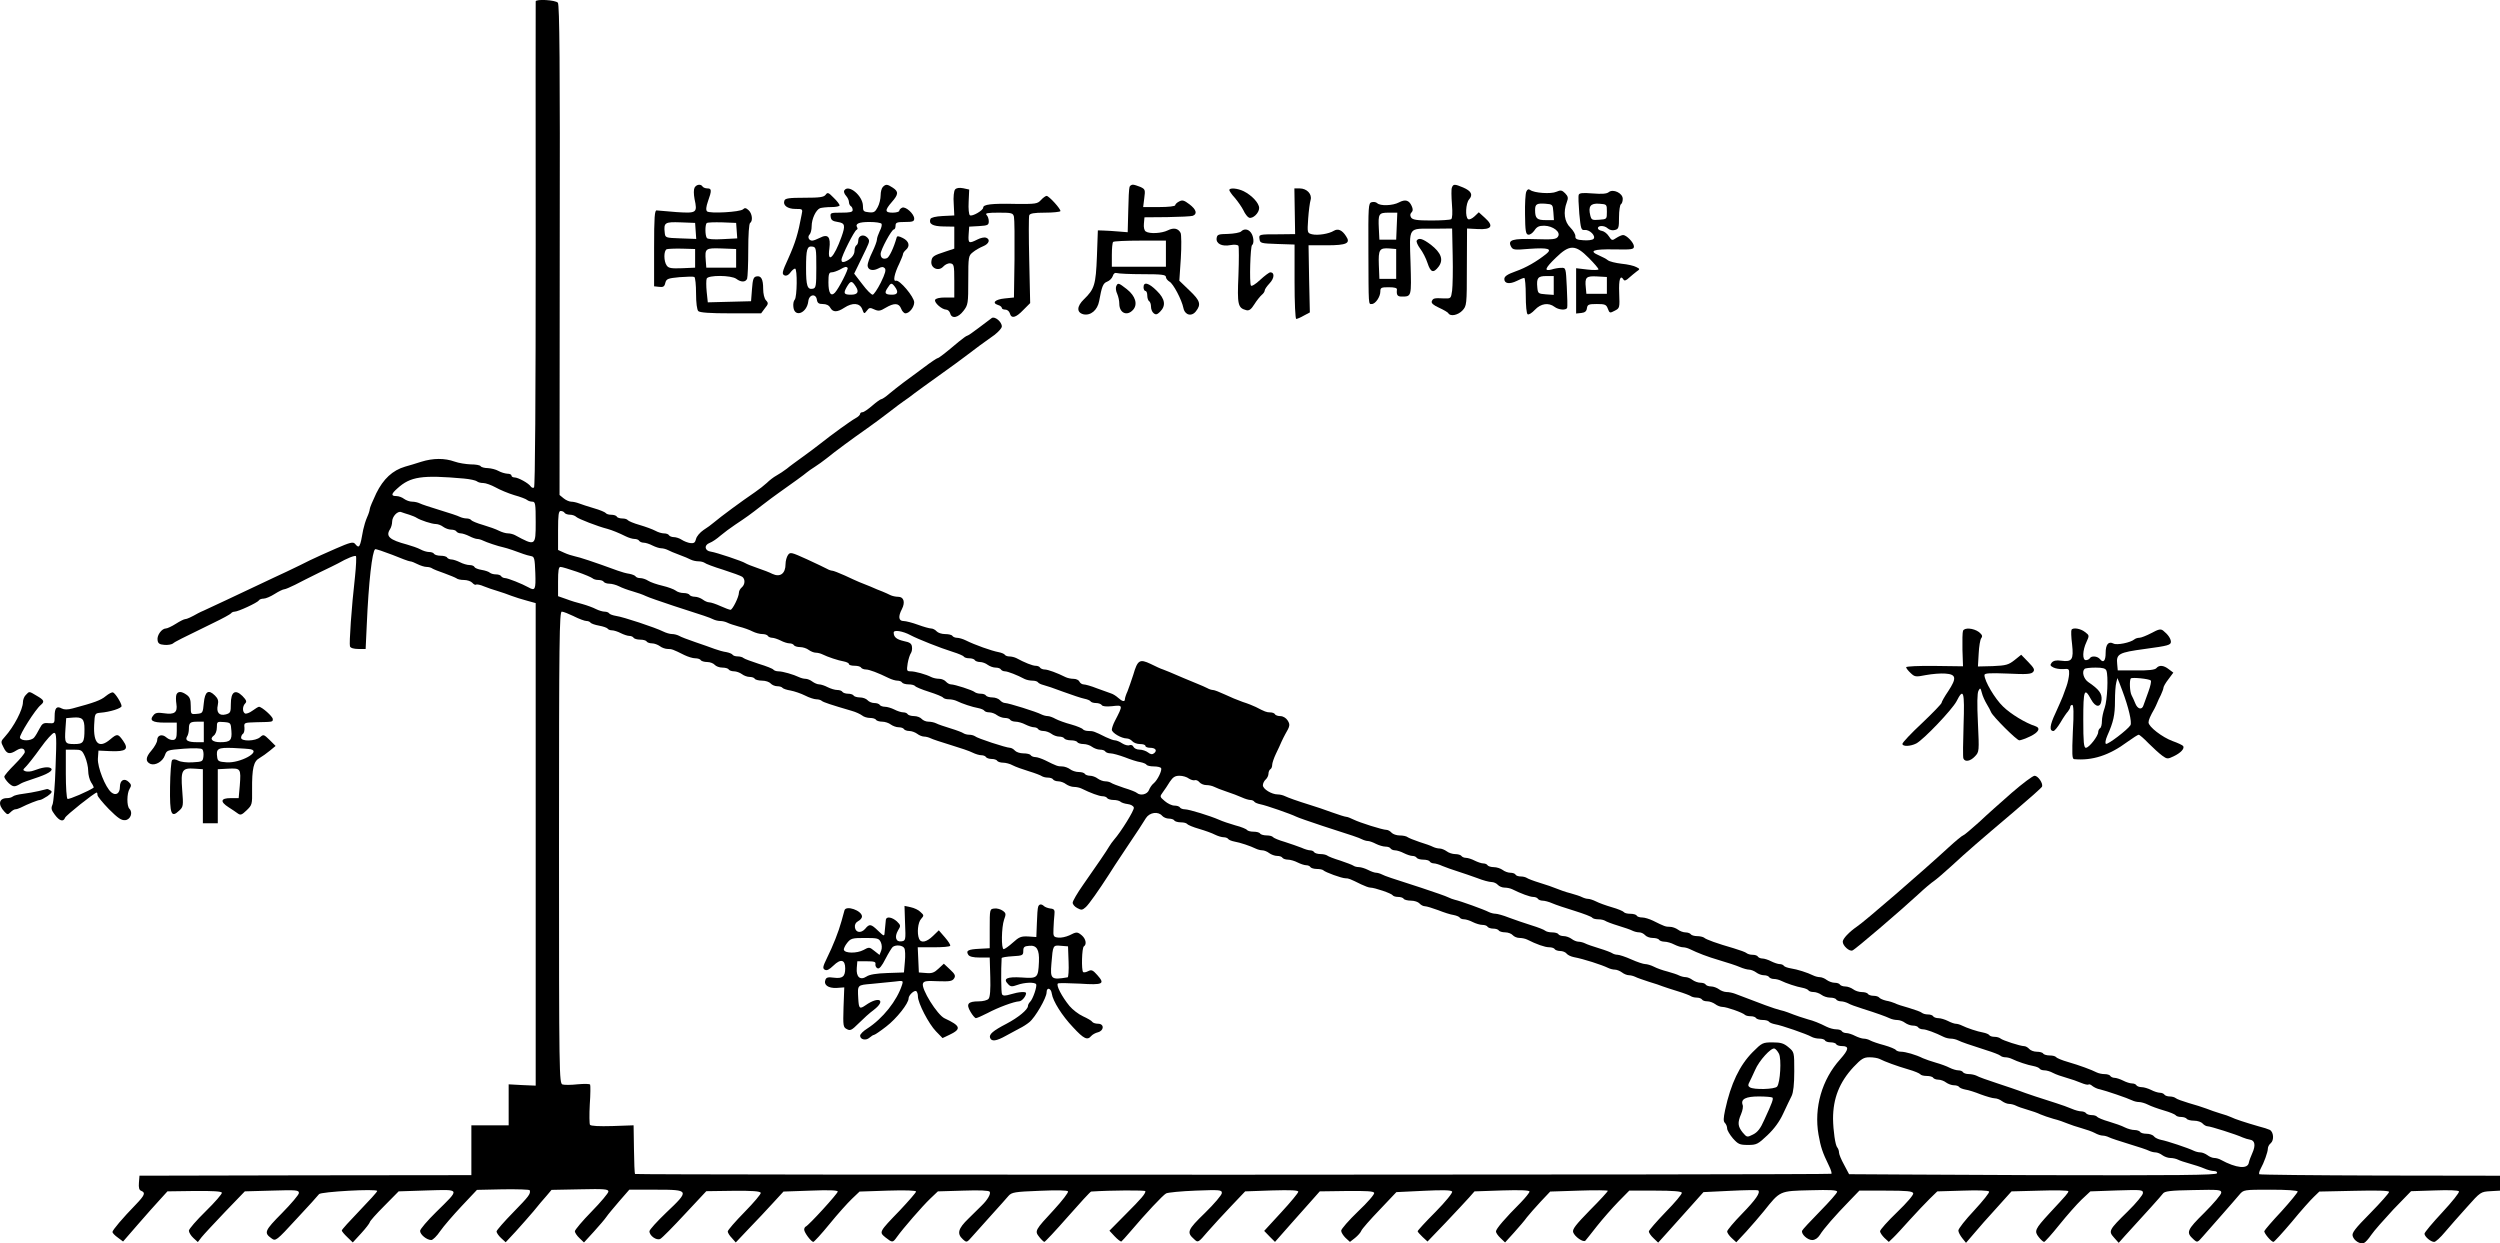 <?xml version="1.0" encoding="UTF-8" standalone="no"?>
<svg
   xmlns:dc="http://purl.org/dc/elements/1.1/"
   xmlns:cc="http://creativecommons.org/ns#"
   xmlns:rdf="http://www.w3.org/1999/02/22-rdf-syntax-ns#"
   xmlns:svg="http://www.w3.org/2000/svg"
   xmlns="http://www.w3.org/2000/svg"
   xmlns:sodipodi="http://sodipodi.sourceforge.net/DTD/sodipodi-0.dtd"
   xmlns:inkscape="http://www.inkscape.org/namespaces/inkscape"
   inkscape:version="1.0 (4035a4fb49, 2020-05-01)"
   sodipodi:docname="GZ-3-tiyou-0496.svg"
   id="svg94"
   preserveAspectRatio="xMidYMid meet"
   viewBox="0 0 1340.804 666.84"
   height="666.84pt"
   width="1340.804pt"
   version="1.0">
  <defs
     id="defs98" />
  <sodipodi:namedview
     inkscape:current-layer="svg94"
     inkscape:window-maximized="1"
     inkscape:window-y="0"
     inkscape:window-x="0"
     inkscape:cy="572.50747"
     inkscape:cx="1018.9169"
     inkscape:zoom="0.79206203"
     showgrid="false"
     id="namedview96"
     inkscape:window-height="1043"
     inkscape:window-width="1920"
     inkscape:pageshadow="2"
     inkscape:pageopacity="0"
     guidetolerance="10"
     gridtolerance="10"
     objecttolerance="10"
     borderopacity="1"
     bordercolor="#666666"
     pagecolor="#ffffff" />
  <g
     id="g92"
     stroke="none"
     fill="#000000"
     transform="translate(-114.696,775.053) scale(0.1,-0.1)">
    <g
       id="g18">
      <path
         sodipodi:nodetypes="csccsscscccccccscccccccccssscccccscsssccccccsccccscscccsscccccccccccccccccccccsccccccccsccccccsccccsssccccccccssccccccscccccccscscccsccscsscccscsccccccscssscccscccccccccccccccccsscscccccccsccccccsccccccccccscccccccccsccccccscscccccccsccccccsccsccccccscscccccscsscccsccscccscccccsccccccsccsccccsccccccscccccssccsccccscccscccccsscccccccccsccccccccssscscscscscccscssscsscsscscscccccscscscscsscsscscscccssscscssscccscccscssscscscssscscccssssssccsssscsscccssscccscscccccssccscssscscsscsscssssscscccccscccscsccccssccsccsccssscsccscscccssssscscsccccccsscscccsssccsscccccccscccsscscccscccscsccccscscscsscccccscscscscscscscccscccsscsscscscscsccccscsscscscsssscccccsscscscscsscsscccscscscscsscsscscscscscsscsscscscscscscscscscsccssccccccscscscscscssscscscssscscscssscscscscscscccsscsccsscssccccssscscscscscscscscscssscscscssscccscccscscscscscccscscscscscscssscscsccccsccccccscscccsscsscscscscssscssscsssccsscscscssscscssccscscccscscscscscssccssssscccccccccccccsscccsscscscscsscccsscccssssssccscccscscccscssscscssscscsccsccccscccsscccsscscscscscscccssssscsscsscscssscscsccsscscsscsscscscccscscssssccsscsscsccccsscccssssscccccscsscsscscccssssccscscscscscccscscscccccscscscscccssscscscscscscsccccsscscccscscccscscccscscccsccccscscssccscscscccscscccscscsssccccscccsc"
         id="path4"
         d="m 4020,7743 c -1,-5 0,-592 0,-1305 0,-827 -3,-1299 -9,-1302 -5,-4 -13,-1 -18,6 -11,17 -67,48 -87,48 -9,0 -16,5 -16,10 0,6 -10,10 -22,10 -13,1 -34,7 -48,15 -14,8 -39,14 -57,15 -17,0 -35,5 -38,10 -3,6 -27,10 -53,10 -26,1 -65,7 -87,15 -53,19 -115,19 -179,-1 -28,-9 -67,-21 -86,-26 -68,-20 -117,-66 -155,-143 -19,-40 -35,-78 -35,-85 0,-6 -6,-26 -14,-43 -8,-18 -17,-48 -21,-67 -17,-97 -21,-104 -44,-76 -10,12 -26,8 -104,-26 -51,-22 -112,-50 -137,-62 -25,-13 -81,-40 -125,-61 -44,-20 -102,-48 -130,-61 -118,-56 -301,-142 -315,-148 -8,-3 -22,-10 -30,-14 -37,-21 -61,-32 -70,-32 -6,0 -28,-11 -50,-25 -22,-14 -46,-25 -53,-25 -22,0 -49,-36 -45,-62 2,-18 10,-24 36,-26 18,-2 39,2 46,7 13,11 40,24 218,111 48,23 90,46 94,51 3,5 12,9 19,9 19,0 122,48 130,60 3,6 15,10 26,10 11,0 37,11 59,25 22,14 45,25 51,25 6,0 32,11 58,24 25,13 84,43 131,66 47,22 92,45 100,49 49,28 90,44 96,39 3,-4 1,-53 -5,-110 -19,-166 -32,-360 -27,-374 3,-9 21,-14 45,-14 h 39 l 6,128 c 10,232 29,396 45,407 4,2 45,-12 92,-30 46,-19 89,-35 95,-35 7,0 25,-7 40,-15 16,-8 38,-15 49,-15 12,0 25,-4 30,-8 6,-4 35,-16 65,-26 30,-11 59,-23 65,-27 5,-5 23,-9 41,-9 17,0 37,-7 44,-15 7,-8 16,-13 20,-10 5,3 24,-1 42,-9 18,-7 51,-19 73,-25 22,-7 56,-18 75,-26 19,-7 56,-19 83,-26 l 47,-13 V 3222 1928 l -72,3 -73,4 v -110 -110 h -100 -100 v -133 -134 l -890,-1 -890,-2 -3,-38 c -2,-26 1,-39 12,-43 25,-10 19,-24 -28,-73 -72,-74 -126,-138 -126,-148 0,-5 13,-19 29,-30 l 28,-21 79,91 c 43,50 97,110 119,134 l 40,44 144,2 c 99,1 145,-2 148,-9 2,-6 -37,-51 -87,-100 -49,-48 -90,-95 -90,-104 0,-9 11,-27 24,-39 l 24,-22 20,26 c 11,14 68,75 126,136 l 106,110 145,4 c 132,4 145,3 145,-13 0,-9 -41,-57 -90,-107 -94,-95 -99,-106 -57,-136 22,-16 25,-15 135,105 62,66 116,126 120,132 8,13 312,30 312,17 0,-5 -43,-52 -95,-106 -52,-54 -95,-101 -95,-106 0,-4 13,-20 30,-36 l 29,-28 45,49 c 25,27 45,54 46,59 0,6 35,45 78,88 l 77,78 153,5 c 181,5 178,12 48,-116 -47,-46 -86,-92 -86,-101 0,-20 36,-49 60,-49 8,0 30,21 48,48 18,26 70,86 115,134 l 82,87 140,3 c 77,1 141,-1 143,-5 6,-19 -4,-32 -88,-118 -49,-50 -90,-97 -90,-103 0,-7 11,-23 24,-35 l 25,-23 54,58 c 30,33 73,82 96,109 22,28 53,64 69,82 l 27,32 153,3 c 130,3 152,1 152,-12 0,-8 -41,-57 -90,-107 -50,-51 -90,-99 -90,-106 0,-7 11,-24 25,-37 l 24,-23 53,58 c 29,32 59,67 67,79 8,12 39,49 69,84 l 54,62 h 144 c 179,0 181,-3 54,-123 -49,-47 -90,-92 -90,-100 0,-24 38,-51 58,-41 10,5 69,65 132,133 l 115,123 144,2 c 102,1 145,-2 148,-11 2,-6 -37,-52 -86,-102 -50,-51 -91,-98 -91,-105 0,-7 10,-23 22,-35 l 21,-24 71,75 c 39,40 97,102 128,136 l 57,62 145,5 c 99,4 146,2 146,-5 0,-11 -156,-182 -172,-188 -4,-2 -8,-9 -8,-16 0,-16 38,-66 49,-66 4,0 44,43 87,96 43,53 97,113 120,135 l 41,39 151,5 c 94,3 152,1 152,-5 0,-5 -39,-50 -87,-101 -113,-117 -112,-116 -77,-145 37,-29 39,-29 61,2 32,45 137,166 179,206 l 41,39 136,4 c 86,3 138,1 142,-6 7,-11 -11,-43 -43,-74 -11,-11 -43,-42 -71,-70 -56,-54 -63,-81 -30,-111 21,-19 21,-18 51,16 17,19 64,71 103,115 40,44 81,90 91,102 17,19 33,22 166,27 92,4 149,3 153,-3 3,-6 -31,-50 -75,-98 -103,-111 -105,-114 -79,-147 11,-14 24,-26 27,-26 4,0 61,61 126,135 65,74 121,135 125,135 103,7 291,8 291,2 0,-14 -20,-38 -106,-124 l -87,-88 28,-30 c 16,-17 32,-29 36,-28 3,2 25,26 48,53 83,98 175,196 192,205 9,5 80,12 158,15 132,5 141,4 141,-13 0,-10 -41,-58 -90,-106 -96,-93 -100,-105 -58,-142 20,-19 21,-19 72,41 28,32 85,94 126,137 l 75,79 143,5 c 103,3 142,1 142,-7 0,-6 -41,-56 -92,-111 l -91,-99 29,-30 29,-29 90,102 c 50,56 104,117 120,135 l 30,34 144,2 c 107,1 145,-1 148,-10 3,-7 -36,-52 -86,-99 -50,-48 -91,-95 -91,-104 0,-9 11,-26 23,-38 l 24,-22 27,21 c 15,12 31,30 34,39 4,10 48,60 98,112 l 90,95 146,7 c 103,5 148,4 153,-4 4,-6 -34,-53 -89,-109 -53,-53 -96,-100 -96,-104 0,-3 12,-17 27,-31 l 26,-24 97,101 c 53,56 110,117 126,135 l 29,33 148,5 c 97,3 147,1 147,-6 0,-6 -21,-32 -47,-59 -83,-83 -133,-141 -133,-155 0,-7 11,-23 25,-36 l 24,-23 48,53 c 26,29 58,66 69,82 12,15 45,53 73,83 l 52,55 155,5 c 85,3 154,2 154,-1 0,-4 -43,-51 -96,-104 -76,-78 -95,-102 -90,-118 8,-24 55,-57 66,-45 4,4 32,40 62,78 31,39 82,97 114,130 l 59,60 h 139 c 95,0 140,-4 143,-11 2,-7 -37,-53 -87,-104 -49,-51 -90,-98 -90,-104 0,-7 11,-23 25,-36 l 25,-24 38,42 c 20,23 75,84 121,135 l 84,94 145,7 c 79,4 146,5 149,2 12,-12 -13,-49 -87,-125 -44,-45 -80,-88 -80,-95 0,-7 11,-23 24,-35 l 25,-23 54,58 c 30,33 72,82 94,109 88,110 83,108 248,112 108,3 145,1 145,-8 0,-7 -42,-54 -92,-105 -51,-52 -94,-98 -96,-104 -6,-18 29,-50 54,-50 15,0 30,10 41,27 20,33 83,105 159,183 l 53,55 h 142 c 113,0 143,-3 147,-14 3,-8 -33,-50 -87,-102 -50,-48 -91,-94 -91,-102 0,-7 11,-23 23,-35 l 24,-22 24,23 c 13,12 53,56 89,96 36,40 84,90 106,112 l 41,40 136,4 c 82,3 138,1 142,-5 3,-5 -33,-50 -80,-101 -47,-50 -85,-98 -85,-108 0,-9 10,-27 21,-41 l 20,-25 42,49 c 23,28 78,90 122,138 l 80,89 153,4 c 83,3 152,1 152,-3 0,-9 -9,-19 -102,-119 -78,-85 -82,-95 -57,-127 11,-14 24,-26 29,-26 4,0 41,41 81,91 41,51 95,112 120,136 l 47,44 141,5 c 133,4 141,4 141,-14 0,-10 -36,-54 -81,-98 -103,-101 -105,-106 -74,-141 l 25,-28 32,36 c 110,120 195,214 205,228 9,13 38,17 162,19 138,3 151,2 151,-14 0,-10 -41,-58 -90,-107 -95,-94 -100,-106 -59,-143 21,-19 21,-18 51,16 17,19 63,71 102,116 39,44 81,93 93,107 23,27 23,27 168,27 87,0 145,-4 145,-10 0,-5 -39,-53 -87,-106 -49,-52 -90,-100 -92,-106 -3,-10 37,-58 49,-58 4,0 48,48 98,107 49,60 103,120 119,135 l 29,28 187,4 c 129,3 187,1 187,-6 0,-6 -45,-57 -101,-114 -82,-83 -100,-106 -94,-123 7,-25 41,-45 60,-37 8,3 25,22 39,43 14,21 68,82 119,137 l 95,98 125,4 c 77,3 128,1 132,-5 3,-6 -37,-56 -90,-113 -52,-56 -95,-107 -95,-114 0,-15 33,-44 52,-44 8,0 34,24 58,53 24,28 77,89 118,134 72,81 74,82 125,85 l 52,3 v 40 40 l -643,1 c -354,1 -646,4 -648,7 -3,3 0,16 7,29 18,32 39,90 39,109 0,9 7,22 16,29 18,16 15,60 -6,71 -8,4 -35,13 -60,19 -69,20 -128,39 -147,49 -10,5 -36,14 -58,20 -22,7 -56,18 -75,26 -19,7 -62,21 -95,30 -33,10 -64,21 -69,26 -6,5 -20,9 -32,9 -13,0 -26,5 -29,10 -3,5 -14,10 -24,10 -10,0 -32,7 -47,15 -16,8 -39,15 -51,15 -12,0 -25,5 -28,10 -3,6 -14,10 -24,10 -10,0 -32,7 -47,15 -16,8 -37,15 -46,15 -9,0 -20,5 -23,10 -3,6 -17,10 -31,10 -13,0 -32,4 -42,9 -27,14 -92,38 -154,56 -32,9 -60,21 -64,26 -3,5 -18,9 -34,9 -16,0 -32,5 -35,10 -3,6 -19,10 -34,10 -16,0 -34,7 -41,15 -7,8 -19,15 -27,15 -20,0 -116,31 -127,41 -6,5 -20,9 -32,9 -13,0 -25,4 -28,9 -3,5 -18,11 -33,14 -30,5 -87,24 -115,38 -10,5 -24,9 -32,9 -7,0 -27,7 -42,15 -16,8 -39,15 -51,15 -12,0 -25,5 -28,10 -3,6 -16,10 -29,10 -12,0 -26,4 -32,9 -5,5 -36,16 -69,26 -33,9 -67,20 -75,25 -9,4 -30,11 -48,14 -17,4 -34,12 -37,17 -4,5 -17,9 -30,9 -13,0 -27,5 -30,10 -3,6 -18,10 -33,10 -15,0 -36,7 -46,15 -11,8 -30,15 -42,15 -13,0 -26,5 -29,10 -3,6 -16,10 -29,10 -12,0 -31,7 -42,15 -10,8 -27,15 -37,15 -9,0 -25,4 -35,9 -32,16 -87,33 -120,38 -18,3 -35,9 -38,14 -3,5 -13,9 -22,9 -9,0 -30,7 -46,15 -15,8 -37,15 -47,15 -10,0 -21,5 -24,10 -3,6 -16,10 -29,10 -12,0 -26,4 -32,9 -5,5 -36,16 -69,26 -87,25 -149,47 -159,57 -6,4 -22,8 -37,8 -15,0 -31,5 -34,10 -3,5 -16,10 -28,10 -12,0 -31,7 -41,15 -11,8 -30,15 -43,15 -23,0 -29,2 -91,33 -19,9 -44,17 -57,17 -13,0 -27,4 -30,10 -3,6 -19,10 -35,10 -16,0 -31,4 -34,9 -4,5 -32,17 -64,26 -31,9 -70,23 -85,31 -16,8 -35,14 -43,14 -8,0 -22,4 -32,9 -9,5 -37,14 -62,21 -25,6 -58,18 -75,25 -16,7 -57,21 -90,31 -33,10 -64,22 -69,26 -6,4 -20,8 -32,8 -13,0 -26,4 -29,10 -3,6 -16,10 -28,10 -12,0 -31,7 -41,15 -11,8 -32,15 -47,15 -15,0 -31,5 -34,10 -3,6 -14,10 -23,10 -9,0 -30,7 -46,15 -15,8 -37,15 -47,15 -10,0 -21,5 -24,10 -3,5 -18,10 -33,10 -15,0 -36,7 -46,15 -11,8 -28,15 -38,15 -10,0 -26,4 -36,9 -9,5 -42,17 -72,26 -30,10 -59,22 -64,26 -6,5 -24,9 -42,9 -17,0 -37,7 -44,15 -7,8 -19,15 -27,15 -21,0 -144,39 -176,55 -16,8 -34,15 -40,15 -6,0 -41,11 -77,24 -36,13 -87,31 -115,39 -74,23 -118,39 -137,48 -10,5 -27,9 -38,9 -33,0 -80,29 -80,49 0,10 7,24 15,31 8,7 15,21 15,31 0,10 5,21 10,24 6,3 10,14 10,24 0,9 9,36 20,59 11,23 25,52 30,65 6,12 14,30 20,40 26,44 27,52 12,75 -8,12 -24,22 -38,22 -12,0 -26,4 -29,10 -3,6 -15,10 -26,10 -19,0 -29,4 -77,29 -12,6 -44,19 -70,27 -26,9 -69,27 -96,40 -28,13 -56,24 -63,24 -7,0 -21,4 -31,10 -9,5 -35,16 -57,25 -22,9 -53,22 -70,29 -72,31 -91,39 -110,46 -11,3 -41,17 -67,30 -59,28 -70,21 -93,-58 -10,-31 -24,-71 -31,-89 -8,-17 -14,-36 -14,-42 0,-16 -14,-13 -36,7 -11,10 -28,21 -39,24 -11,4 -45,16 -75,27 -30,12 -62,21 -71,21 -9,0 -19,7 -23,15 -3,8 -17,15 -31,15 -14,0 -33,4 -43,9 -46,23 -95,41 -112,41 -10,0 -22,5 -25,10 -3,6 -14,10 -24,10 -16,0 -59,17 -103,41 -10,5 -27,9 -37,9 -11,0 -22,4 -25,9 -3,5 -18,11 -33,14 -38,7 -128,39 -176,63 -16,8 -37,14 -47,14 -10,0 -22,5 -25,10 -3,6 -21,10 -39,10 -19,0 -39,7 -46,15 -7,8 -20,15 -29,15 -9,0 -41,9 -71,20 -30,11 -65,20 -77,20 -27,0 -30,24 -9,64 19,37 10,66 -20,66 -13,0 -32,4 -42,9 -9,5 -28,13 -42,19 -14,5 -43,17 -65,27 -22,9 -49,20 -60,24 -11,5 -46,20 -77,35 -31,14 -62,26 -68,26 -5,0 -18,4 -28,10 -9,5 -57,28 -107,51 -84,38 -90,40 -102,23 -7,-10 -13,-32 -13,-48 0,-52 -29,-73 -71,-53 -13,7 -49,21 -79,31 -30,10 -59,22 -65,26 -16,11 -157,58 -185,62 -34,4 -39,35 -7,47 14,5 40,23 58,39 19,16 54,42 78,58 63,42 80,54 144,104 32,25 73,55 90,67 72,51 139,99 151,110 7,6 27,20 43,30 16,10 45,31 64,46 40,33 139,106 219,162 31,22 83,60 115,85 32,25 68,52 80,60 13,8 38,27 56,41 19,14 79,58 134,97 55,39 118,85 140,102 22,17 57,43 77,58 20,15 55,40 78,56 22,17 40,37 40,46 0,25 -38,56 -54,45 -8,-6 -39,-29 -69,-52 -31,-24 -59,-43 -63,-43 -4,0 -24,-15 -45,-32 -71,-60 -107,-88 -113,-88 -4,0 -37,-22 -74,-50 -37,-27 -87,-65 -111,-82 -24,-18 -58,-45 -76,-60 -18,-16 -37,-28 -41,-28 -5,0 -27,-16 -49,-35 -22,-19 -45,-35 -52,-35 -7,0 -13,-4 -13,-9 0,-6 -11,-16 -24,-23 -26,-14 -128,-88 -191,-138 -22,-18 -65,-49 -95,-71 -30,-22 -68,-49 -83,-62 -16,-12 -41,-29 -56,-37 -15,-8 -38,-26 -51,-39 -14,-13 -42,-35 -64,-50 -72,-49 -182,-130 -221,-163 -11,-10 -36,-28 -55,-40 -19,-13 -37,-34 -40,-48 -5,-20 -11,-24 -31,-22 -13,2 -34,10 -46,18 -12,8 -31,14 -42,14 -11,0 -23,5 -26,10 -3,6 -15,10 -27,10 -11,0 -32,6 -46,14 -15,8 -53,22 -84,31 -32,9 -60,21 -64,26 -3,5 -16,9 -29,9 -13,0 -27,4 -30,10 -3,6 -17,10 -30,10 -13,0 -26,4 -29,9 -4,5 -32,17 -64,26 -31,9 -67,21 -80,26 -13,5 -31,9 -41,9 -10,0 -29,8 -41,18 l -22,18 1,1313 c 2,995 -1,1316 -10,1327 -12,15 -119,21 -119,7 z M 3635,5184 c 33,-3 64,-10 70,-15 5,-5 20,-9 34,-9 13,0 43,-11 65,-23 23,-13 68,-32 101,-42 33,-9 64,-21 69,-26 6,-5 18,-9 28,-9 16,0 18,-11 18,-110 0,-129 -1,-129 -112,-69 -10,5 -26,9 -37,9 -11,0 -32,6 -48,14 -15,8 -54,22 -85,31 -32,9 -60,21 -64,26 -3,5 -14,9 -25,9 -10,0 -27,4 -37,9 -9,5 -57,21 -107,36 -49,15 -98,31 -107,36 -10,5 -28,9 -41,9 -13,0 -32,7 -43,15 -10,8 -29,15 -41,15 -30,0 -29,11 5,41 70,64 132,73 357,53 z m -293,-194 c 15,-5 33,-12 40,-17 21,-13 81,-33 103,-33 11,0 29,-7 39,-15 11,-8 30,-15 42,-15 13,0 26,-4 29,-10 3,-5 14,-10 23,-10 9,0 30,-7 46,-15 15,-8 35,-15 42,-15 8,0 22,-4 32,-9 18,-9 80,-30 109,-36 19,-4 74,-23 108,-36 11,-4 29,-9 40,-11 18,-3 20,-12 23,-91 3,-89 -1,-97 -36,-77 -36,20 -112,50 -126,50 -8,0 -18,5 -21,10 -3,6 -16,10 -29,10 -12,0 -26,4 -32,9 -5,5 -25,12 -44,15 -19,3 -36,10 -38,15 -2,6 -14,11 -27,11 -12,0 -36,7 -51,15 -16,8 -37,15 -46,15 -9,0 -20,5 -23,10 -3,6 -19,10 -35,10 -16,0 -32,5 -35,10 -3,6 -15,10 -27,10 -11,0 -32,6 -46,14 -15,8 -47,19 -72,26 -94,25 -115,44 -92,81 7,10 12,29 12,41 0,29 30,60 49,52 9,-3 28,-10 43,-14 z m 833,10 c 3,-5 16,-10 29,-10 12,0 27,-5 34,-12 10,-10 115,-51 167,-64 25,-7 62,-22 98,-40 16,-8 37,-14 47,-14 10,0 22,-4 25,-10 3,-5 14,-10 24,-10 10,0 32,-7 47,-15 16,-8 37,-15 47,-15 9,0 25,-4 35,-9 9,-5 37,-17 62,-26 25,-9 53,-21 62,-26 10,-5 28,-9 41,-9 13,0 27,-4 33,-8 5,-5 50,-22 99,-37 50,-16 96,-33 103,-38 17,-13 15,-42 -3,-57 -8,-7 -15,-19 -15,-28 0,-23 -34,-91 -45,-92 -5,0 -30,9 -54,20 -24,11 -51,20 -60,20 -9,0 -25,7 -35,15 -11,8 -30,15 -42,15 -13,0 -26,5 -29,10 -3,6 -18,10 -32,10 -15,0 -34,6 -42,13 -9,7 -41,19 -71,26 -30,7 -65,19 -77,27 -12,8 -31,14 -42,14 -11,0 -22,4 -25,9 -3,5 -18,11 -33,14 -16,2 -44,10 -63,17 -134,49 -205,72 -230,77 -14,3 -40,11 -57,19 l -33,15 v 104 c 0,85 3,105 14,105 8,0 18,-4 21,-10 z m 66,-316 c 41,-14 78,-30 84,-35 5,-5 19,-9 31,-9 13,0 26,-4 29,-10 3,-5 17,-10 30,-10 13,0 36,-6 52,-14 15,-8 48,-20 73,-27 25,-7 56,-18 70,-25 14,-7 81,-30 150,-53 168,-54 192,-62 212,-72 10,-5 27,-9 38,-9 11,0 28,-4 38,-9 9,-5 37,-14 62,-21 25,-6 58,-18 73,-26 16,-8 39,-14 52,-14 13,0 27,-4 30,-10 3,-5 14,-10 23,-10 9,0 30,-7 46,-15 15,-8 37,-15 47,-15 10,0 21,-4 24,-10 3,-5 18,-10 33,-10 15,0 36,-7 46,-15 11,-8 28,-15 38,-15 10,0 26,-4 36,-9 28,-14 85,-33 115,-38 15,-3 27,-9 27,-14 0,-5 13,-9 29,-9 17,0 33,-4 36,-10 3,-5 15,-10 25,-10 19,0 66,-18 123,-46 16,-8 37,-14 47,-14 10,0 22,-4 25,-10 3,-5 19,-10 35,-10 16,0 31,-4 35,-9 3,-5 37,-19 75,-31 38,-12 72,-26 75,-31 4,-5 17,-9 31,-9 13,0 32,-4 42,-9 28,-14 85,-33 115,-38 15,-3 30,-9 33,-14 3,-5 15,-9 27,-9 12,0 31,-7 41,-15 11,-8 30,-15 42,-15 13,0 26,-4 29,-10 3,-5 17,-10 29,-10 13,0 37,-7 52,-15 16,-8 37,-15 46,-15 9,0 20,-4 23,-10 3,-5 16,-10 29,-10 12,0 31,-7 42,-15 10,-8 29,-15 41,-15 12,0 25,-4 28,-10 3,-5 19,-10 35,-10 16,0 32,-4 35,-10 3,-5 18,-10 33,-10 15,0 36,-7 46,-15 11,-8 30,-15 42,-15 13,0 26,-4 29,-10 3,-5 16,-10 28,-10 12,0 47,-10 77,-21 30,-12 67,-24 83,-26 15,-3 30,-9 33,-14 3,-5 20,-9 39,-9 19,0 36,-4 39,-9 7,-11 -19,-65 -40,-82 -9,-7 -20,-23 -25,-36 -9,-23 -45,-32 -65,-15 -5,5 -36,17 -69,27 -33,11 -64,23 -69,27 -6,4 -19,8 -31,8 -12,0 -30,7 -41,15 -10,8 -29,15 -41,15 -12,0 -25,5 -28,10 -3,6 -18,10 -33,10 -15,0 -36,7 -46,15 -11,8 -30,15 -43,15 -23,0 -29,2 -91,33 -19,9 -42,17 -52,17 -10,0 -22,5 -25,10 -3,6 -21,10 -39,10 -19,0 -39,7 -46,15 -7,8 -19,15 -27,15 -19,0 -176,51 -187,62 -6,4 -19,8 -31,8 -12,0 -25,4 -31,8 -5,4 -36,16 -69,26 -33,10 -68,22 -77,27 -10,5 -28,9 -42,9 -13,0 -29,7 -36,15 -7,8 -25,15 -41,15 -15,0 -31,5 -34,10 -3,6 -14,10 -24,10 -10,0 -32,7 -47,15 -16,8 -39,15 -51,15 -12,0 -25,5 -28,10 -3,6 -17,10 -29,10 -13,0 -29,7 -36,15 -7,8 -25,15 -41,15 -15,0 -31,5 -34,10 -3,6 -17,10 -30,10 -13,0 -27,5 -30,10 -3,6 -16,10 -28,10 -12,0 -35,7 -51,15 -15,8 -36,15 -45,15 -10,0 -26,7 -37,15 -10,8 -27,15 -37,15 -9,0 -25,4 -35,9 -29,14 -87,31 -110,31 -11,0 -23,4 -27,9 -3,5 -38,19 -78,31 -39,13 -76,26 -82,31 -5,5 -19,9 -31,9 -13,0 -25,4 -28,9 -3,5 -18,11 -33,14 -16,2 -44,10 -63,17 -19,7 -66,24 -105,37 -38,13 -78,28 -87,34 -10,5 -26,9 -37,9 -11,0 -32,6 -48,14 -42,21 -214,78 -251,83 -18,3 -35,9 -38,14 -3,5 -14,9 -24,9 -10,0 -31,6 -47,14 -15,8 -48,20 -73,27 -25,6 -64,18 -87,27 l -43,15 v 78 c 0,59 3,79 13,79 8,0 47,-12 88,-26 z m -16,-239 c 28,-14 58,-25 67,-25 9,0 19,-4 22,-9 4,-5 24,-12 46,-16 22,-4 42,-11 46,-16 3,-5 13,-9 23,-9 10,0 32,-7 47,-15 16,-8 37,-15 46,-15 9,0 20,-4 23,-10 3,-5 19,-10 35,-10 16,0 32,-4 35,-10 3,-5 16,-10 29,-10 12,0 31,-7 42,-15 10,-8 29,-15 42,-15 22,0 28,-2 90,-33 19,-9 44,-17 57,-17 13,0 27,-4 30,-10 3,-5 19,-10 34,-10 16,0 34,-7 41,-15 7,-8 25,-15 41,-15 15,0 31,-4 34,-10 3,-5 16,-10 29,-10 12,0 31,-7 42,-15 10,-8 29,-15 41,-15 12,0 25,-4 28,-10 3,-5 21,-10 39,-10 19,0 39,-7 46,-15 7,-8 23,-15 36,-15 12,0 25,-4 28,-9 3,-4 23,-11 43,-14 21,-4 56,-16 78,-27 21,-11 49,-20 60,-20 12,0 25,-4 30,-9 9,-7 47,-20 160,-53 22,-6 47,-18 56,-25 8,-7 27,-13 42,-13 14,0 29,-4 32,-10 3,-5 18,-10 33,-10 15,0 36,-7 46,-15 11,-8 30,-15 42,-15 13,0 26,-4 29,-10 3,-5 16,-10 29,-10 12,0 31,-7 42,-15 10,-8 27,-15 37,-15 9,0 25,-4 35,-9 9,-5 58,-21 107,-36 50,-15 103,-33 118,-41 16,-8 37,-14 47,-14 10,0 22,-4 25,-10 3,-5 17,-10 30,-10 13,0 27,-4 30,-10 3,-5 18,-10 32,-10 13,0 37,-6 51,-14 15,-8 54,-22 87,-32 33,-10 64,-22 69,-26 6,-4 20,-8 32,-8 13,0 26,-4 29,-10 3,-5 16,-10 28,-10 12,0 31,-7 41,-15 11,-8 30,-15 43,-15 13,0 31,-4 41,-9 46,-23 95,-41 112,-41 10,0 22,-4 25,-10 3,-5 19,-10 34,-10 15,0 31,-4 37,-9 5,-5 22,-11 39,-13 17,-2 31,-10 33,-19 3,-14 -69,-130 -106,-172 -8,-9 -20,-26 -26,-36 -13,-23 -65,-99 -140,-206 -31,-44 -56,-87 -56,-96 0,-9 11,-22 25,-29 22,-12 27,-11 46,6 17,16 68,88 124,175 5,9 48,75 95,145 48,71 94,141 103,157 20,31 66,37 87,12 7,-8 23,-15 36,-15 12,0 26,-4 29,-10 3,-5 19,-10 35,-10 16,0 31,-4 34,-9 4,-5 32,-17 64,-26 31,-9 70,-23 85,-31 16,-8 37,-14 47,-14 10,0 21,-4 24,-9 3,-5 18,-11 33,-14 30,-5 87,-24 115,-38 10,-5 26,-9 35,-9 10,0 27,-7 37,-15 11,-8 30,-15 42,-15 13,0 26,-4 29,-10 3,-5 17,-10 29,-10 13,0 37,-7 52,-15 16,-8 37,-15 46,-15 9,0 20,-4 23,-10 3,-5 19,-10 34,-10 15,0 31,-3 35,-7 11,-11 99,-43 119,-43 17,0 24,-3 85,-33 19,-9 40,-17 48,-17 23,0 114,-31 120,-41 3,-5 16,-9 29,-9 13,0 27,-4 30,-10 3,-5 21,-10 39,-10 19,0 39,-7 46,-15 7,-8 20,-15 29,-15 9,0 41,-10 71,-21 30,-12 67,-24 83,-26 15,-3 30,-9 33,-14 3,-5 13,-9 23,-9 10,0 32,-7 47,-15 16,-8 39,-15 51,-15 12,0 25,-4 28,-10 3,-5 17,-10 30,-10 13,0 27,-4 30,-10 3,-5 19,-10 34,-10 16,0 34,-7 41,-15 7,-8 23,-15 36,-15 14,0 32,-4 42,-9 49,-25 95,-41 117,-41 13,0 27,-4 30,-10 3,-5 17,-10 29,-10 13,0 29,-6 35,-14 6,-8 24,-16 39,-19 53,-10 149,-41 184,-58 10,-5 26,-9 36,-9 10,0 27,-7 38,-15 10,-8 27,-15 37,-15 9,0 25,-4 35,-9 9,-5 42,-16 72,-26 30,-9 64,-20 75,-25 11,-4 47,-16 80,-26 33,-10 64,-22 70,-26 5,-4 19,-8 31,-8 13,0 26,-5 29,-10 3,-6 16,-10 29,-10 12,0 31,-7 42,-15 10,-8 28,-15 39,-15 22,0 110,-31 121,-43 4,-4 18,-7 30,-7 13,0 26,-4 29,-10 3,-5 19,-10 35,-10 16,0 31,-4 34,-9 3,-5 18,-11 33,-14 33,-5 171,-53 195,-67 10,-6 29,-10 42,-10 14,0 28,-4 31,-10 3,-6 17,-10 30,-10 13,0 27,-4 30,-10 3,-6 17,-10 30,-10 41,0 38,-18 -9,-71 -98,-109 -141,-259 -116,-404 12,-67 20,-93 57,-169 10,-20 15,-38 12,-41 -7,-6 -6410,-7 -6416,-1 -3,2 -5,62 -6,133 l -2,128 -114,-4 c -71,-2 -116,0 -120,7 -3,5 -4,54 -1,108 4,55 4,103 2,107 -2,5 -32,5 -67,2 -34,-4 -71,-4 -81,-1 -18,6 -19,45 -19,1271 0,1118 2,1265 15,1265 8,0 38,-12 65,-25 z m 1805,-101 c 42,-22 158,-68 228,-90 29,-9 55,-20 58,-25 3,-5 16,-9 29,-9 13,0 27,-4 30,-10 3,-5 16,-10 28,-10 12,0 31,-7 41,-15 11,-8 30,-15 42,-15 13,0 26,-4 29,-10 3,-5 13,-10 22,-10 14,0 66,-20 105,-41 10,-5 29,-9 42,-9 14,0 27,-4 30,-9 3,-5 16,-11 28,-14 13,-3 61,-19 108,-37 47,-17 97,-34 113,-37 15,-3 30,-9 33,-14 3,-5 16,-9 29,-9 13,0 27,-5 31,-11 4,-7 24,-9 55,-6 60,7 60,7 15,-80 -9,-17 -16,-38 -16,-46 0,-17 52,-47 80,-47 10,0 23,-7 30,-15 7,-8 25,-15 41,-15 16,0 29,-4 29,-10 0,-5 11,-10 24,-10 30,0 41,-14 23,-29 -10,-8 -19,-7 -33,4 -10,8 -31,15 -45,15 -15,0 -29,7 -33,15 -3,8 -12,12 -21,9 -8,-4 -26,1 -40,10 -13,9 -31,16 -39,16 -8,0 -29,8 -48,17 -62,31 -68,33 -92,33 -14,0 -27,4 -31,9 -3,5 -31,17 -63,26 -31,8 -69,22 -84,30 -14,8 -33,15 -42,15 -9,0 -24,4 -34,9 -26,14 -177,61 -194,61 -9,0 -21,7 -28,15 -7,8 -25,15 -41,15 -15,0 -31,5 -34,10 -3,6 -16,10 -29,10 -12,0 -26,4 -32,9 -11,10 -107,41 -127,41 -8,0 -20,7 -27,15 -7,8 -23,15 -36,15 -14,0 -32,4 -42,9 -29,15 -87,31 -111,31 -21,0 -22,3 -16,43 4,23 12,47 17,54 5,7 8,22 6,35 -2,17 -12,24 -43,30 -39,9 -55,21 -55,46 0,16 49,8 90,-14 z m 1493,-769 c 11,-7 25,-11 31,-9 7,3 19,-2 26,-11 7,-8 23,-15 36,-15 14,0 32,-4 42,-9 9,-5 40,-17 67,-26 28,-9 64,-23 82,-31 17,-8 38,-14 46,-14 9,0 18,-4 21,-9 3,-5 18,-11 33,-14 31,-6 163,-52 191,-66 9,-5 73,-27 142,-50 168,-54 192,-62 212,-72 10,-5 24,-9 32,-9 7,0 27,-7 42,-15 16,-8 39,-15 51,-15 12,0 25,-4 28,-10 3,-5 14,-10 24,-10 10,0 32,-7 47,-15 16,-8 37,-15 46,-15 9,0 20,-4 23,-10 3,-5 19,-10 35,-10 16,0 32,-4 35,-10 3,-5 13,-10 22,-10 8,0 29,-6 46,-14 18,-7 55,-21 82,-29 28,-9 75,-25 105,-36 30,-12 64,-21 76,-21 12,0 27,-7 34,-15 7,-8 23,-15 36,-15 14,0 32,-4 42,-9 46,-23 95,-41 112,-41 10,0 22,-4 25,-10 3,-5 15,-10 25,-10 11,0 34,-6 52,-14 18,-8 72,-26 121,-41 48,-15 90,-31 93,-36 3,-5 18,-9 33,-9 15,0 31,-4 37,-8 5,-4 36,-16 69,-26 33,-10 68,-22 77,-27 10,-5 26,-9 37,-9 10,0 24,-7 31,-15 7,-8 25,-15 41,-15 15,0 31,-4 34,-10 3,-5 17,-10 29,-10 13,0 37,-7 52,-15 16,-8 37,-15 47,-15 9,0 25,-4 35,-9 48,-23 94,-41 162,-61 41,-12 90,-28 108,-36 18,-8 41,-14 50,-14 10,0 27,-7 38,-15 10,-8 29,-15 41,-15 12,0 25,-4 28,-10 3,-5 15,-10 26,-10 10,0 27,-4 37,-9 28,-14 85,-33 115,-38 15,-3 30,-9 33,-14 3,-5 15,-9 28,-9 12,0 31,-7 42,-15 10,-8 31,-15 46,-15 15,0 30,-4 33,-10 3,-5 15,-10 26,-10 10,0 27,-5 37,-10 9,-6 44,-19 77,-29 79,-25 126,-42 147,-52 10,-5 28,-9 40,-9 13,0 32,-7 42,-15 11,-8 30,-15 42,-15 13,0 26,-4 29,-10 3,-5 15,-10 25,-10 17,0 66,-18 112,-41 10,-5 27,-9 38,-9 11,0 28,-4 38,-9 20,-10 62,-24 152,-53 36,-11 69,-24 75,-29 5,-5 17,-9 27,-9 10,0 26,-4 36,-9 28,-14 85,-33 115,-38 15,-3 30,-9 33,-14 3,-5 14,-9 26,-9 11,0 32,-6 46,-14 15,-8 47,-19 72,-26 25,-7 60,-19 78,-27 19,-8 36,-12 40,-9 3,3 12,0 21,-8 9,-7 27,-16 41,-18 30,-7 148,-47 172,-59 10,-5 26,-9 37,-9 11,0 32,-6 48,-14 15,-8 54,-22 85,-31 32,-9 60,-21 64,-26 3,-5 16,-9 29,-9 13,0 27,-5 30,-10 3,-5 21,-10 39,-10 19,0 39,-7 46,-15 7,-8 19,-15 27,-15 15,0 154,-44 188,-60 11,-5 29,-10 40,-12 26,-4 30,-31 12,-71 -8,-18 -17,-41 -19,-52 -6,-36 -67,-30 -150,15 -10,6 -26,10 -35,10 -10,0 -27,7 -37,15 -11,8 -28,15 -38,15 -10,0 -26,4 -36,9 -28,14 -145,53 -174,58 -15,3 -33,11 -39,19 -6,8 -24,14 -40,14 -15,0 -31,4 -34,10 -3,5 -17,10 -30,10 -13,0 -36,6 -52,14 -15,8 -54,22 -85,31 -32,9 -60,21 -64,26 -3,5 -16,9 -29,9 -13,0 -27,5 -30,10 -3,5 -15,10 -25,10 -11,0 -34,6 -52,14 -18,8 -55,21 -83,30 -62,19 -173,56 -200,67 -11,4 -63,22 -115,39 -52,17 -103,35 -112,41 -10,5 -29,9 -42,9 -14,0 -28,5 -31,10 -3,6 -15,10 -25,10 -10,0 -31,6 -47,14 -15,8 -48,20 -73,27 -25,7 -56,18 -70,24 -38,19 -94,35 -118,35 -11,0 -23,4 -27,9 -3,5 -31,17 -63,26 -31,8 -65,20 -74,25 -10,6 -26,10 -35,10 -10,0 -31,7 -47,15 -15,8 -37,15 -47,15 -10,0 -21,5 -24,10 -3,6 -17,10 -30,10 -13,0 -36,6 -52,14 -37,19 -73,33 -98,39 -19,5 -70,22 -110,38 -11,4 -29,10 -40,12 -33,8 -103,34 -243,88 -13,5 -33,9 -45,9 -12,0 -31,7 -41,15 -11,8 -30,15 -42,15 -13,0 -26,5 -29,10 -3,6 -16,10 -29,10 -12,0 -31,7 -42,15 -10,8 -27,15 -37,15 -9,0 -25,4 -35,9 -9,5 -37,14 -62,21 -25,6 -58,18 -73,26 -16,8 -37,14 -47,14 -9,0 -43,11 -74,25 -31,14 -65,25 -74,25 -10,0 -22,4 -28,8 -5,4 -36,16 -69,26 -33,10 -68,22 -77,27 -10,5 -26,9 -35,9 -10,0 -27,7 -37,15 -11,8 -30,15 -42,15 -13,0 -26,5 -29,10 -3,6 -19,10 -34,10 -15,0 -31,4 -37,9 -5,5 -38,18 -74,29 -36,11 -90,30 -120,41 -30,12 -63,21 -72,21 -10,0 -26,4 -36,9 -27,14 -152,59 -183,66 -9,2 -25,8 -35,13 -11,6 -75,28 -144,51 -168,54 -192,62 -212,72 -10,5 -24,9 -32,9 -7,0 -27,7 -42,15 -16,8 -38,15 -49,15 -12,0 -25,4 -30,8 -6,4 -37,16 -70,27 -33,10 -64,22 -70,27 -5,4 -21,8 -36,8 -15,0 -31,5 -34,10 -3,6 -13,10 -22,10 -8,0 -29,6 -46,14 -18,7 -58,21 -89,31 -32,9 -60,21 -64,26 -3,5 -18,9 -34,9 -16,0 -32,5 -35,10 -3,6 -19,10 -35,10 -16,0 -31,4 -35,9 -3,5 -31,17 -63,25 -31,9 -70,22 -87,30 -48,21 -161,56 -183,56 -12,0 -24,5 -27,10 -3,6 -17,10 -30,10 -13,0 -36,11 -51,24 -27,23 -28,24 -11,47 10,13 27,39 38,57 17,25 28,32 52,32 18,0 40,-7 50,-15 z m 3705,-1504 c 27,-14 92,-38 154,-56 32,-9 60,-21 64,-26 3,-5 18,-9 34,-9 16,0 32,-4 35,-10 3,-5 16,-10 28,-10 12,0 31,-7 41,-15 11,-8 30,-15 42,-15 13,0 25,-4 28,-9 3,-5 18,-11 33,-14 16,-2 53,-14 83,-26 30,-11 64,-21 75,-21 11,0 29,-7 39,-15 11,-8 28,-15 38,-15 10,0 26,-4 36,-9 9,-5 37,-15 62,-22 25,-7 56,-18 70,-25 14,-6 45,-17 70,-24 25,-6 59,-18 75,-25 17,-7 50,-18 75,-25 25,-7 57,-18 72,-26 14,-8 33,-14 42,-14 9,0 24,-4 34,-9 9,-5 58,-21 107,-36 50,-15 98,-31 107,-36 10,-5 26,-9 35,-9 10,0 27,-7 37,-15 11,-8 30,-15 43,-15 13,0 31,-4 41,-9 9,-5 37,-14 62,-21 25,-7 60,-18 78,-26 18,-8 42,-14 53,-14 12,0 19,-5 16,-12 -3,-10 -207,-12 -988,-10 -541,2 -984,5 -985,5 0,1 -13,24 -27,51 -15,27 -27,56 -27,65 0,9 -4,21 -9,27 -11,11 -22,90 -23,154 0,110 34,196 110,278 42,44 54,52 86,52 20,0 44,-4 54,-9 z" />
      <g
         id="g8">
        <path
           id="path6"
           d="M6715 2888 c-3 -7 -6 -47 -7 -88 l-3 -75 -43 3 c-38 2 -49 -2 -83 -33 -21 -19 -44 -35 -49 -35 -14 0 -12 117 2 158 11 30 11 35 -7 48 -11 8 -31 14 -45 12 -25 -3 -25 -3 -25 -108 l0 -105 -55 -3 c-61 -3 -74 -10 -60 -32 6 -10 26 -15 62 -15 l53 0 3 -104 c2 -67 -1 -108 -9 -117 -6 -8 -30 -14 -53 -14 -58 0 -69 -14 -44 -56 11 -19 24 -34 29 -34 5 0 33 12 62 27 58 31 143 62 169 63 15 0 38 27 38 44 0 10 -40 7 -82 -6 -30 -9 -41 -9 -47 0 -5 8 -6 132 -2 194 1 4 27 8 59 10 53 3 57 5 57 28 0 21 5 26 32 28 40 4 55 -20 52 -86 -4 -87 -7 -90 -92 -84 -80 5 -103 -6 -73 -36 13 -14 21 -14 49 -4 38 14 93 16 101 4 6 -11 -17 -79 -32 -94 -7 -7 -12 -17 -12 -23 0 -19 -52 -62 -115 -95 -73 -38 -95 -57 -88 -76 8 -21 34 -17 84 11 24 13 58 31 74 40 17 8 40 23 52 33 31 24 93 131 93 160 0 30 24 24 28 -7 6 -40 55 -118 114 -180 58 -63 77 -71 97 -47 7 8 23 17 36 20 34 9 35 46 1 46 -14 0 -28 5 -31 10 -3 6 -26 19 -50 30 -24 11 -56 36 -72 55 -41 50 -74 113 -62 121 5 3 58 2 118 -1 124 -8 136 -2 93 46 -24 27 -31 30 -49 21 -11 -6 -23 -8 -27 -5 -10 10 -7 131 4 138 16 10 11 39 -10 58 -25 21 -29 21 -68 1 -18 -8 -44 -14 -59 -12 -26 3 -28 6 -26 48 1 25 3 59 5 75 3 25 -1 31 -22 33 -14 2 -29 8 -34 13 -14 13 -26 11 -31 -3z m163 -295 c2 -46 -1 -84 -5 -84 -89 -15 -94 -10 -87 74 8 99 8 99 51 95 l38 -3 3 -82z" />
      </g>
      <g
         id="g12">
        <path
           id="path10"
           d="M6001 2799 c4 -91 3 -94 -19 -97 -30 -5 -39 23 -19 58 16 26 15 28 -6 49 -26 23 -56 28 -59 9 -2 -15 -5 -46 -7 -72 -1 -18 -5 -16 -34 12 -39 38 -47 39 -70 11 -22 -25 -51 -21 -55 8 -2 14 4 26 17 33 12 6 21 17 21 25 0 32 -86 62 -94 33 -2 -7 -9 -33 -16 -58 -16 -58 -45 -131 -78 -198 -22 -45 -24 -55 -12 -62 11 -7 24 0 47 22 39 38 63 32 63 -15 0 -44 -14 -56 -61 -50 -30 4 -40 2 -45 -11 -11 -28 15 -46 60 -44 l41 3 -4 -107 c-3 -100 -2 -107 18 -117 18 -10 26 -6 64 32 23 23 59 56 80 71 69 53 28 76 -44 25 -32 -22 -36 -18 -39 36 -4 75 -6 72 73 79 39 4 94 9 121 12 47 6 48 6 41 -17 -27 -85 -103 -181 -187 -235 -21 -13 -38 -30 -38 -38 0 -21 31 -28 50 -11 9 8 20 15 24 15 4 0 34 20 66 45 55 42 120 124 120 151 0 17 30 45 41 39 5 -4 9 -16 9 -29 0 -35 58 -147 97 -187 l35 -36 38 18 c65 31 59 48 -27 88 -39 18 -127 159 -116 187 5 13 19 15 81 12 63 -2 76 0 86 15 9 14 5 23 -22 48 l-33 31 -28 -26 c-23 -22 -36 -27 -67 -24 l-39 3 -3 68 -3 67 85 0 c47 0 87 3 89 8 3 4 -10 24 -28 45 l-33 38 -31 -30 c-35 -34 -65 -40 -75 -15 -12 30 -6 88 11 106 16 18 16 20 -3 37 -10 11 -34 22 -53 26 l-33 7 3 -93z m-130 -102 c6 -13 7 -32 2 -45 l-9 -23 -28 22 c-26 21 -28 21 -59 4 -34 -18 -98 -18 -104 1 -2 6 6 23 17 37 20 25 27 27 96 27 68 0 75 -2 85 -23z m126 -32 c5 -8 6 -40 3 -72 l-5 -58 -88 -3 c-60 -2 -97 -8 -113 -19 -34 -22 -56 -2 -52 46 l3 36 50 0 c41 0 50 -3 47 -16 -1 -9 4 -19 12 -22 9 -4 23 13 42 51 16 31 34 60 39 64 17 13 54 9 62 -7z" />
      </g>
      <g
         id="g16">
        <path
           id="path14"
           d="M10547 2108 c-70 -71 -117 -168 -148 -311 -9 -44 -10 -60 -1 -69 7 -7 12 -20 12 -30 0 -9 14 -33 31 -53 28 -31 36 -35 81 -35 46 0 53 4 104 52 36 34 65 73 85 117 17 36 37 79 45 94 9 19 14 62 14 132 0 103 0 103 -31 129 -25 21 -41 26 -85 26 -53 0 -57 -2 -107 -52z m141 -9 c14 -27 7 -155 -10 -176 -12 -15 -125 -18 -146 -4 -10 6 -11 13 -3 27 6 11 19 40 31 66 21 50 86 121 104 115 6 -2 17 -14 24 -28z m-35 -235 c6 -7 -1 -27 -44 -120 -20 -46 -36 -66 -60 -78 -32 -16 -33 -16 -56 11 -26 33 -28 52 -8 99 8 19 12 41 8 49 -11 31 17 45 87 45 36 0 69 -3 73 -6z" />
      </g>
    </g>
    <g
       id="g22">
      <path
         id="path20"
         d="M4872 6744 c-5 -10 -5 -34 0 -61 16 -74 12 -77 -96 -70 -52 4 -100 8 -107 9 -11 2 -14 -35 -14 -202 l0 -205 27 -3 c22 -3 29 2 33 21 6 22 13 25 76 31 39 3 75 4 80 1 5 -4 9 -43 9 -89 0 -50 5 -87 12 -94 8 -8 61 -12 174 -12 l163 0 20 27 c19 23 20 28 6 43 -9 9 -15 36 -15 61 0 53 -11 72 -36 67 -16 -3 -20 -15 -24 -68 l-5 -65 -116 -3 -116 -3 -6 57 c-3 30 -3 62 0 70 7 20 132 19 159 -1 25 -19 50 -19 58 1 3 9 6 78 6 154 0 82 4 141 10 145 16 10 11 51 -8 68 -14 13 -21 14 -30 5 -15 -15 -180 -24 -193 -11 -7 7 -5 25 5 54 21 58 20 69 -3 69 -11 0 -23 5 -26 10 -9 15 -33 12 -43 -6z m6 -232 l3 -43 -83 3 c-83 3 -83 3 -86 31 -6 54 1 58 85 55 l78 -3 3 -43z m220 2 l3 -42 -78 -4 c-48 -3 -81 0 -85 6 -10 14 -10 70 -1 80 4 4 41 5 83 4 l75 -3 3 -41z m-223 -149 l0 -50 -70 -3 c-57 -2 -72 0 -82 14 -17 23 -17 81 0 88 6 2 44 4 82 3 l70 -2 0 -50z m220 0 l0 -50 -80 0 -80 0 -3 39 c-5 64 -2 67 85 64 l78 -3 0 -50z" />
    </g>
    <g
       id="g26">
      <path
         id="path24"
         d="M5882 6748 c-7 -7 -12 -27 -12 -45 0 -19 -7 -48 -16 -64 -13 -25 -20 -30 -47 -27 -29 3 -32 6 -32 35 -1 54 -78 118 -100 82 -4 -5 0 -18 9 -28 9 -10 16 -25 16 -34 0 -9 5 -19 10 -22 6 -3 10 -13 10 -21 0 -11 -15 -14 -61 -14 -57 0 -60 -1 -57 -22 2 -18 11 -24 38 -28 39 -6 42 -18 20 -80 -40 -112 -77 -147 -65 -63 8 63 -7 81 -51 58 -16 -8 -34 -15 -41 -15 -18 0 -27 20 -14 33 6 6 11 26 11 44 0 40 23 88 45 97 9 3 37 6 61 6 24 0 44 4 44 9 0 5 -14 24 -32 41 -28 29 -33 30 -43 16 -10 -13 -32 -16 -114 -16 -81 0 -103 -3 -107 -15 -10 -25 16 -45 59 -45 39 0 40 0 33 -32 -19 -102 -33 -148 -71 -233 -35 -76 -36 -85 -19 -92 9 -3 21 3 30 16 8 11 19 21 25 21 13 0 11 -154 -2 -167 -6 -6 -9 -23 -7 -39 6 -59 73 -33 80 31 4 37 41 43 46 8 3 -18 10 -23 32 -23 19 0 33 -7 40 -20 14 -25 37 -25 75 0 44 29 83 26 96 -7 10 -27 11 -27 25 -9 12 17 17 18 40 7 22 -10 32 -9 61 9 46 27 71 26 83 -5 5 -14 16 -25 23 -25 21 0 47 33 47 59 0 29 -79 123 -98 116 -17 -6 -9 37 19 94 10 22 19 44 19 49 0 5 7 15 15 22 24 20 18 47 -16 64 -22 11 -31 12 -33 3 -16 -57 -40 -106 -52 -111 -21 -8 -34 1 -34 23 0 22 59 131 71 131 5 0 9 9 9 20 0 17 7 20 50 20 42 0 50 3 50 18 0 25 -45 66 -64 59 -9 -4 -16 -11 -16 -17 0 -5 -16 -10 -35 -10 -43 0 -44 12 -5 57 36 41 37 56 5 77 -29 19 -37 20 -53 4z m-7 -198 c3 -5 -1 -23 -10 -39 -8 -17 -15 -37 -15 -46 0 -8 -11 -38 -25 -67 -14 -28 -25 -60 -25 -70 0 -25 26 -33 56 -18 18 10 27 11 36 2 8 -8 3 -28 -21 -77 -18 -36 -38 -65 -44 -65 -7 0 -32 25 -55 56 l-44 57 21 43 c12 24 31 64 43 89 20 42 20 47 6 62 -20 20 -48 10 -48 -16 0 -11 -4 -23 -10 -26 -5 -3 -10 -16 -10 -29 0 -24 -22 -48 -52 -59 -13 -4 -18 -1 -18 10 0 20 69 157 81 161 5 2 7 8 3 13 -12 20 10 29 66 29 32 0 62 -4 65 -10z m-350 -235 c0 -99 -2 -110 -19 -113 -29 -6 -36 16 -36 110 0 102 5 120 34 116 20 -3 21 -9 21 -113z m168 -1 c6 -6 -47 -110 -68 -133 -22 -23 -35 -2 -35 55 0 45 3 54 18 54 9 0 28 7 42 14 30 17 35 18 43 10z m43 -99 c20 -30 11 -45 -25 -45 -38 0 -42 7 -23 41 21 35 27 36 48 4z m210 -2 c21 -28 16 -43 -14 -43 -38 0 -44 8 -25 36 18 29 22 29 39 7z" />
    </g>
    <g
       id="g30">
      <path
         id="path28"
         d="M7205 6748 c-3 -7 -6 -65 -7 -128 l-3 -115 -50 4 c-27 2 -63 5 -80 5 l-30 1 -5 -140 c-6 -152 -13 -175 -70 -230 -38 -37 -40 -70 -3 -80 39 -9 76 22 85 71 14 78 21 96 43 104 13 5 26 18 30 30 4 14 12 19 22 16 8 -3 71 -6 139 -6 102 0 124 -3 124 -15 0 -8 9 -19 19 -25 20 -10 66 -97 75 -142 8 -38 44 -47 67 -17 29 37 23 57 -35 112 l-54 52 8 120 c4 66 3 127 -1 136 -13 25 -37 30 -69 14 -32 -16 -97 -20 -118 -6 -8 5 -12 22 -10 42 l3 34 122 1 c67 1 128 4 137 7 26 10 19 34 -18 62 -29 22 -38 24 -55 15 -12 -6 -21 -15 -21 -20 0 -6 -37 -10 -86 -10 l-86 0 6 48 c6 44 5 48 -21 60 -15 6 -33 12 -40 12 -8 0 -16 -6 -18 -12z m195 -358 l0 -70 -145 0 -145 0 0 63 c0 35 3 67 7 70 3 4 69 7 145 7 l138 0 0 -70z" />
    </g>
    <g
       id="g34">
      <path
         id="path32"
         d="M8934 6745 c-4 -8 -3 -49 0 -90 4 -47 2 -76 -4 -80 -6 -4 -54 -7 -108 -7 -77 0 -99 4 -107 16 -6 10 -6 19 2 27 8 8 9 18 1 35 -14 31 -34 37 -68 19 -34 -18 -101 -20 -117 -4 -6 6 -19 8 -30 5 -17 -5 -18 -21 -17 -263 1 -300 0 -283 18 -283 20 0 46 39 46 67 0 21 5 23 45 23 31 0 45 -4 44 -12 -3 -29 2 -38 25 -38 54 0 53 -2 48 180 -6 199 -16 184 128 184 l95 1 3 -145 c2 -80 0 -164 -3 -188 -6 -43 -7 -43 -43 -42 -54 3 -59 1 -66 -15 -4 -10 8 -21 39 -35 24 -11 47 -24 50 -30 11 -18 51 -10 75 15 23 25 24 29 24 233 l1 207 58 -3 c74 -4 87 16 38 60 l-33 30 -23 -22 c-13 -12 -28 -19 -34 -15 -17 10 -13 86 5 106 22 25 12 45 -32 64 -45 19 -53 19 -60 0z m-296 -207 l-3 -73 -45 0 -45 0 -3 59 c-4 80 -1 86 53 86 l46 0 -3 -72z m-3 -203 l0 -80 -45 0 -45 0 -3 74 c-3 84 3 93 58 89 l35 -3 0 -80z" />
    </g>
    <g
       id="g38">
      <path
         id="path36"
         d="M6269 6734 c-6 -8 -10 -40 -7 -76 l3 -63 -62 -3 c-38 -2 -63 -8 -66 -16 -10 -26 11 -39 69 -40 l59 -1 0 -59 0 -59 -45 -15 c-68 -22 -75 -27 -78 -54 -4 -36 39 -55 64 -27 10 11 27 19 38 17 19 -3 21 -10 21 -93 l0 -90 -49 0 c-31 0 -51 -5 -54 -13 -5 -15 36 -51 59 -52 9 0 19 -9 22 -20 8 -31 43 -24 71 13 25 32 26 40 26 165 0 127 1 131 25 150 13 11 38 25 55 32 32 13 40 37 15 46 -8 3 -29 -1 -46 -10 -46 -23 -50 -21 -47 27 l3 42 53 3 c46 3 52 5 52 26 0 12 -5 27 -12 34 -9 9 5 12 65 12 71 0 77 -2 82 -22 3 -13 4 -115 3 -228 l-3 -205 -49 -5 c-52 -5 -71 -24 -37 -35 12 -3 21 -11 21 -16 0 -5 8 -9 19 -9 10 0 21 -9 24 -20 8 -30 32 -24 72 18 l37 37 -5 229 c-3 126 -3 235 0 242 4 10 26 14 83 14 44 0 81 4 84 8 5 9 -61 82 -74 82 -5 0 -19 -10 -30 -22 -19 -21 -28 -22 -138 -21 -129 3 -172 -3 -172 -20 0 -15 -59 -49 -71 -41 -6 3 -9 36 -7 72 l3 66 -32 7 c-22 4 -36 2 -44 -7z" />
    </g>
    <g
       id="g42">
      <path
         id="path40"
         d="M7740 6731 c0 -4 13 -24 30 -42 16 -19 37 -49 46 -67 8 -18 22 -36 30 -39 20 -7 54 25 54 52 0 26 -39 68 -83 90 -33 16 -77 20 -77 6z" />
    </g>
    <g
       id="g46">
      <path
         id="path44"
         d="M8091 6618 l2 -123 -84 -1 c-111 0 -111 0 -107 -26 3 -22 8 -23 96 -26 l92 -3 0 -199 c0 -115 4 -200 9 -200 5 0 24 8 41 18 l32 17 -4 180 -3 180 98 0 c107 0 129 11 103 49 -21 33 -43 42 -65 29 -27 -17 -87 -26 -117 -19 -26 7 -26 7 -21 84 3 42 9 87 13 100 9 31 -20 62 -58 62 l-29 0 2 -122z" />
    </g>
    <g
       id="g50">
      <path
         id="path48"
         d="M9333 6723 c-5 -10 -8 -65 -7 -123 1 -87 4 -106 17 -108 9 -2 23 8 33 22 13 20 24 26 53 26 47 -1 90 -34 74 -58 -9 -15 -26 -17 -122 -14 -123 4 -149 -4 -130 -40 10 -18 17 -19 99 -12 102 7 124 0 89 -28 -52 -41 -107 -73 -164 -93 -45 -16 -60 -27 -60 -41 0 -25 28 -29 67 -10 17 9 35 16 40 16 4 0 8 -42 8 -94 0 -54 4 -98 10 -101 6 -4 23 7 39 24 32 34 73 40 105 16 22 -17 63 -20 68 -5 2 5 1 56 -2 112 -5 102 -5 103 -30 102 -14 0 -37 -4 -52 -9 -42 -11 -35 7 24 64 73 71 104 71 176 -2 29 -29 52 -56 52 -61 0 -4 -27 -5 -60 -1 l-60 7 0 -122 0 -121 28 3 c19 2 28 9 30 26 3 19 9 22 53 22 44 0 51 -3 59 -25 9 -24 11 -25 37 -11 27 14 27 15 24 95 -3 75 6 100 24 71 4 -7 15 -3 28 10 12 11 31 26 41 34 19 13 19 14 -1 24 -12 7 -47 15 -79 18 -33 4 -66 12 -74 19 -8 7 -30 18 -48 26 -56 24 -31 34 82 32 96 -2 106 0 106 16 0 20 -40 61 -58 61 -7 0 -23 -7 -37 -16 -22 -15 -24 -14 -40 10 -9 14 -25 26 -36 28 -11 2 -21 7 -22 13 -3 17 34 18 52 1 10 -9 26 -13 39 -9 20 5 22 12 22 69 0 34 5 66 10 69 6 3 10 17 10 29 0 31 -52 55 -75 36 -11 -9 -36 -11 -86 -7 -52 4 -71 3 -75 -7 -3 -7 -1 -53 3 -102 8 -82 10 -89 29 -87 27 3 62 -33 47 -48 -6 -6 -30 -9 -54 -7 -35 2 -44 7 -43 21 1 10 -11 31 -27 47 -32 31 -39 83 -19 136 9 23 7 31 -9 48 -17 17 -24 18 -47 8 -28 -13 -120 -7 -141 10 -8 6 -15 3 -20 -9z m145 -110 l3 -43 -44 0 c-47 0 -57 9 -57 54 0 32 9 37 55 34 39 -3 40 -4 43 -45z m287 2 c0 -40 0 -40 -41 -43 -38 -3 -42 -1 -48 23 -12 49 1 66 47 63 42 -3 42 -3 42 -43z m-285 -396 l0 -50 -42 3 c-41 3 -43 5 -46 36 -5 52 3 62 48 62 l40 0 0 -51z m285 1 l0 -45 -55 0 -55 0 -3 33 c-6 56 2 63 60 60 l53 -3 0 -45z" />
    </g>
    <g
       id="g54">
      <path
         id="path52"
         d="M7803 6509 c-6 -6 -38 -12 -70 -13 -52 -1 -58 -3 -61 -23 -4 -29 28 -46 74 -37 22 4 39 2 43 -4 3 -5 3 -77 0 -158 -7 -159 -3 -175 42 -187 15 -4 26 4 43 31 13 21 31 43 40 51 9 7 16 18 16 24 0 6 12 23 26 38 26 27 28 59 4 59 -6 0 -30 -18 -54 -40 -24 -23 -47 -37 -50 -31 -9 14 -3 211 6 217 12 8 9 47 -6 67 -15 20 -37 22 -53 6z" />
    </g>
    <g
       id="g58">
      <path
         id="path56"
         d="M8745 6460 c-3 -5 5 -25 18 -42 14 -18 32 -53 40 -78 17 -52 32 -56 60 -19 27 37 13 74 -42 117 -44 33 -65 39 -76 22z" />
    </g>
    <g
       id="g62">
      <path
         id="path60"
         d="M7133 6214 c-3 -8 -1 -26 6 -40 6 -14 11 -37 11 -52 0 -51 42 -69 74 -33 26 29 13 74 -34 111 -44 34 -48 36 -57 14z" />
    </g>
    <g
       id="g66">
      <path
         id="path64"
         d="M7280 6210 c0 -11 5 -20 10 -20 6 0 10 -11 10 -24 0 -14 5 -28 10 -31 6 -3 10 -17 10 -29 0 -13 6 -29 14 -35 12 -10 19 -8 35 8 32 32 27 68 -18 112 -43 43 -71 50 -71 19z" />
    </g>
    <g
       id="g70">
      <path
         id="path68"
         d="M11675 4367 c-3 -7 -4 -52 -3 -101 l3 -89 -152 2 c-84 1 -153 -2 -153 -7 0 -5 11 -19 24 -31 22 -21 27 -22 82 -11 33 6 79 10 104 8 59 -4 62 -24 16 -94 -20 -29 -36 -58 -36 -63 0 -5 -47 -54 -105 -109 -58 -54 -105 -104 -105 -111 0 -15 42 -14 74 2 40 21 192 181 216 226 38 75 44 55 38 -126 -3 -93 -4 -174 -1 -180 8 -21 38 -15 62 11 23 24 23 27 16 179 -5 102 -4 161 3 173 9 17 11 16 18 -11 4 -17 16 -43 26 -60 10 -16 21 -37 24 -45 11 -24 137 -150 151 -150 7 0 33 9 58 21 46 22 58 45 28 55 -53 17 -132 65 -173 105 -44 42 -100 137 -100 169 0 10 26 12 125 8 101 -5 127 -3 136 9 10 11 5 21 -26 53 l-38 39 -36 -29 c-32 -25 -45 -29 -116 -32 l-80 -2 4 69 c2 39 8 76 14 83 8 11 5 18 -13 33 -29 21 -78 25 -85 6z" />
    </g>
    <g
       id="g74">
      <path
         id="path72"
         d="M12257 4373 c-3 -5 -2 -39 3 -78 9 -82 0 -96 -58 -88 -27 4 -42 0 -51 -10 -10 -13 -9 -17 8 -26 11 -6 35 -10 53 -9 31 3 33 1 32 -27 -1 -16 -7 -46 -14 -65 -7 -19 -16 -44 -20 -55 -4 -11 -22 -51 -39 -89 -31 -65 -34 -96 -11 -96 6 0 23 21 38 46 15 26 33 52 40 59 6 8 12 18 12 24 0 6 5 11 11 11 7 0 9 -43 3 -145 -5 -120 -4 -145 7 -146 97 -9 188 20 286 93 29 21 56 38 60 38 5 0 29 -21 53 -46 25 -25 58 -55 73 -66 26 -19 30 -19 61 -4 38 18 60 41 52 55 -3 5 -29 17 -57 27 -55 20 -129 77 -129 100 0 13 9 34 32 74 4 8 11 22 14 30 3 8 12 28 20 43 7 16 14 33 14 39 0 6 12 27 27 46 l26 35 -24 18 c-28 22 -52 24 -67 6 -8 -9 -41 -13 -109 -12 l-98 0 -3 33 c-6 56 8 63 148 82 126 17 140 21 140 39 -1 17 -15 38 -41 59 -14 11 -25 8 -64 -13 -27 -14 -55 -25 -64 -25 -10 0 -21 -4 -26 -8 -21 -18 -95 -33 -113 -23 -27 14 -42 -5 -42 -50 0 -43 -12 -56 -30 -34 -14 17 -46 20 -55 5 -3 -5 -13 -10 -21 -10 -20 0 -18 53 3 97 16 35 16 36 -8 54 -24 19 -64 25 -72 12z m187 -219 c11 -29 5 -159 -9 -199 -8 -22 -15 -54 -15 -72 0 -17 -4 -35 -10 -38 -5 -3 -10 -13 -10 -21 0 -21 -49 -84 -66 -84 -11 0 -14 29 -14 151 0 161 6 175 42 108 24 -44 52 -45 56 -2 3 34 -13 56 -72 96 -24 17 -35 55 -19 70 3 4 30 7 59 7 38 0 53 -4 58 -16z m238 -53 c4 -4 -2 -31 -13 -61 -11 -30 -23 -63 -26 -72 -8 -27 -32 -21 -44 10 -6 15 -15 35 -20 44 -10 19 -12 81 -4 90 7 7 98 -2 107 -11z m-152 -56 c33 -88 52 -169 43 -184 -15 -24 -120 -104 -131 -100 -6 2 -3 21 7 44 33 74 41 111 41 186 0 41 3 85 7 99 l6 24 10 -24 c5 -14 13 -34 17 -45z" />
    </g>
    <g
       id="g78">
      <path
         id="path76"
         d="M1286 4024 c-9 -8 -16 -26 -16 -39 0 -39 -48 -132 -97 -186 -22 -24 -23 -27 -7 -57 17 -36 33 -39 69 -16 25 16 45 12 45 -9 0 -7 -25 -37 -55 -67 -30 -30 -55 -59 -55 -65 0 -7 11 -22 24 -35 24 -21 31 -22 66 -1 8 5 40 16 70 26 74 24 107 44 89 56 -15 9 -46 4 -91 -13 -15 -6 -35 -7 -44 -4 -16 6 -15 8 2 25 10 10 46 55 78 100 32 45 65 81 73 81 13 0 14 -26 8 -182 -3 -101 -11 -193 -17 -204 -8 -18 -6 -28 13 -53 25 -34 46 -40 55 -16 5 13 158 135 170 135 2 0 4 -6 4 -14 0 -7 28 -41 61 -75 49 -49 67 -61 88 -59 28 3 42 41 22 61 -15 15 -14 83 1 107 10 16 10 23 -4 36 -24 24 -48 11 -48 -26 0 -35 -22 -49 -46 -29 -32 26 -75 136 -72 181 l3 43 66 -3 c83 -3 98 10 66 56 -27 38 -31 39 -69 7 -60 -51 -91 -23 -86 78 3 61 4 62 33 65 52 4 115 24 114 36 -1 17 -34 69 -46 73 -6 2 -23 -7 -39 -20 -26 -22 -62 -35 -178 -66 -26 -7 -45 -7 -58 0 -27 15 -38 3 -38 -42 0 -38 -1 -39 -32 -37 -28 3 -35 -2 -49 -29 -9 -18 -22 -40 -29 -48 -16 -19 -69 -20 -76 -1 -5 13 83 153 112 176 21 18 18 26 -22 49 -42 25 -39 25 -58 5z m314 -184 c0 -72 -6 -80 -55 -80 -50 0 -52 5 -47 82 l4 57 36 3 c51 4 62 -7 62 -62z m3 -148 c9 -21 17 -55 17 -76 0 -20 7 -48 16 -62 9 -13 15 -26 13 -28 -24 -17 -133 -65 -140 -60 -5 3 -9 63 -9 135 l0 129 43 0 c40 0 44 -2 60 -38z" />
    </g>
    <g
       id="g82">
      <path
         id="path80"
         d="M2093 4025 c-3 -9 -3 -31 0 -50 7 -45 -10 -58 -65 -50 -34 5 -47 3 -57 -9 -25 -29 -8 -41 60 -41 l64 0 0 -45 c0 -35 -4 -45 -18 -48 -10 -2 -27 4 -37 13 -23 21 -50 13 -50 -14 0 -11 -14 -36 -31 -56 -32 -36 -33 -60 -4 -72 26 -9 65 14 76 46 10 28 12 29 101 36 54 4 94 3 100 -3 5 -5 8 -22 6 -38 -3 -28 -6 -29 -58 -32 -30 -2 -64 2 -77 9 -15 8 -27 9 -33 3 -5 -5 -10 -69 -11 -142 -2 -149 6 -170 49 -129 22 20 23 26 16 112 -8 106 -1 118 68 113 l43 -3 0 -145 0 -145 40 0 40 0 0 145 0 145 56 3 c67 3 69 1 62 -91 l-6 -67 -43 0 c-54 0 -58 -19 -11 -49 17 -11 40 -26 49 -33 15 -11 22 -8 48 17 29 28 30 32 29 109 -1 116 8 154 40 171 14 8 39 26 56 40 l30 25 -32 32 c-31 30 -33 31 -51 15 -24 -22 -102 -24 -102 -3 0 8 5 18 10 21 6 4 9 19 8 33 -3 27 -2 27 62 29 91 2 90 1 90 17 0 14 -59 66 -74 66 -4 0 -20 -10 -35 -21 -16 -12 -34 -18 -40 -15 -15 9 -14 39 1 54 10 10 6 18 -15 40 -39 38 -62 22 -62 -43 0 -44 -2 -49 -27 -56 -35 -9 -52 10 -43 50 5 23 1 35 -15 51 -35 35 -54 23 -60 -40 -5 -54 -6 -55 -37 -58 -33 -3 -33 -3 -33 42 0 35 -5 48 -22 60 -28 20 -47 20 -55 1z m147 -200 l0 -55 -37 0 c-48 0 -65 10 -53 30 6 8 10 27 10 41 0 34 7 39 47 39 l33 0 0 -55z m148 6 c4 -51 -6 -61 -60 -61 -42 0 -59 17 -35 35 10 7 17 26 17 44 0 31 1 32 38 29 36 -3 37 -4 40 -47z m104 -99 c56 -13 -57 -75 -129 -70 -42 3 -48 6 -51 26 -7 48 2 54 86 51 42 -2 85 -5 94 -7z" />
    </g>
    <g
       id="g86">
      <path
         id="path84"
         d="M11938 3500 c-57 -50 -136 -120 -176 -158 -41 -37 -79 -69 -85 -71 -7 -2 -42 -31 -79 -65 -139 -128 -452 -399 -492 -425 -42 -29 -76 -65 -76 -81 0 -22 36 -54 52 -47 15 5 260 215 353 301 33 31 71 63 85 72 14 10 55 45 91 78 83 77 155 139 338 294 80 68 148 128 150 134 6 18 -22 58 -40 58 -10 0 -64 -41 -121 -90z" />
    </g>
    <g
       id="g90">
      <path
         id="path88"
         d="M1355 3508 c-22 -5 -60 -12 -85 -15 -25 -3 -49 -9 -54 -14 -6 -5 -19 -9 -31 -9 -44 0 -51 -34 -14 -73 15 -16 18 -17 32 -3 9 9 20 16 26 16 6 0 19 4 29 9 37 19 93 41 103 41 6 0 24 10 41 21 23 17 27 24 16 30 -7 5 -15 8 -18 8 -3 -1 -23 -6 -45 -11z" />
    </g>
  </g>
</svg>
